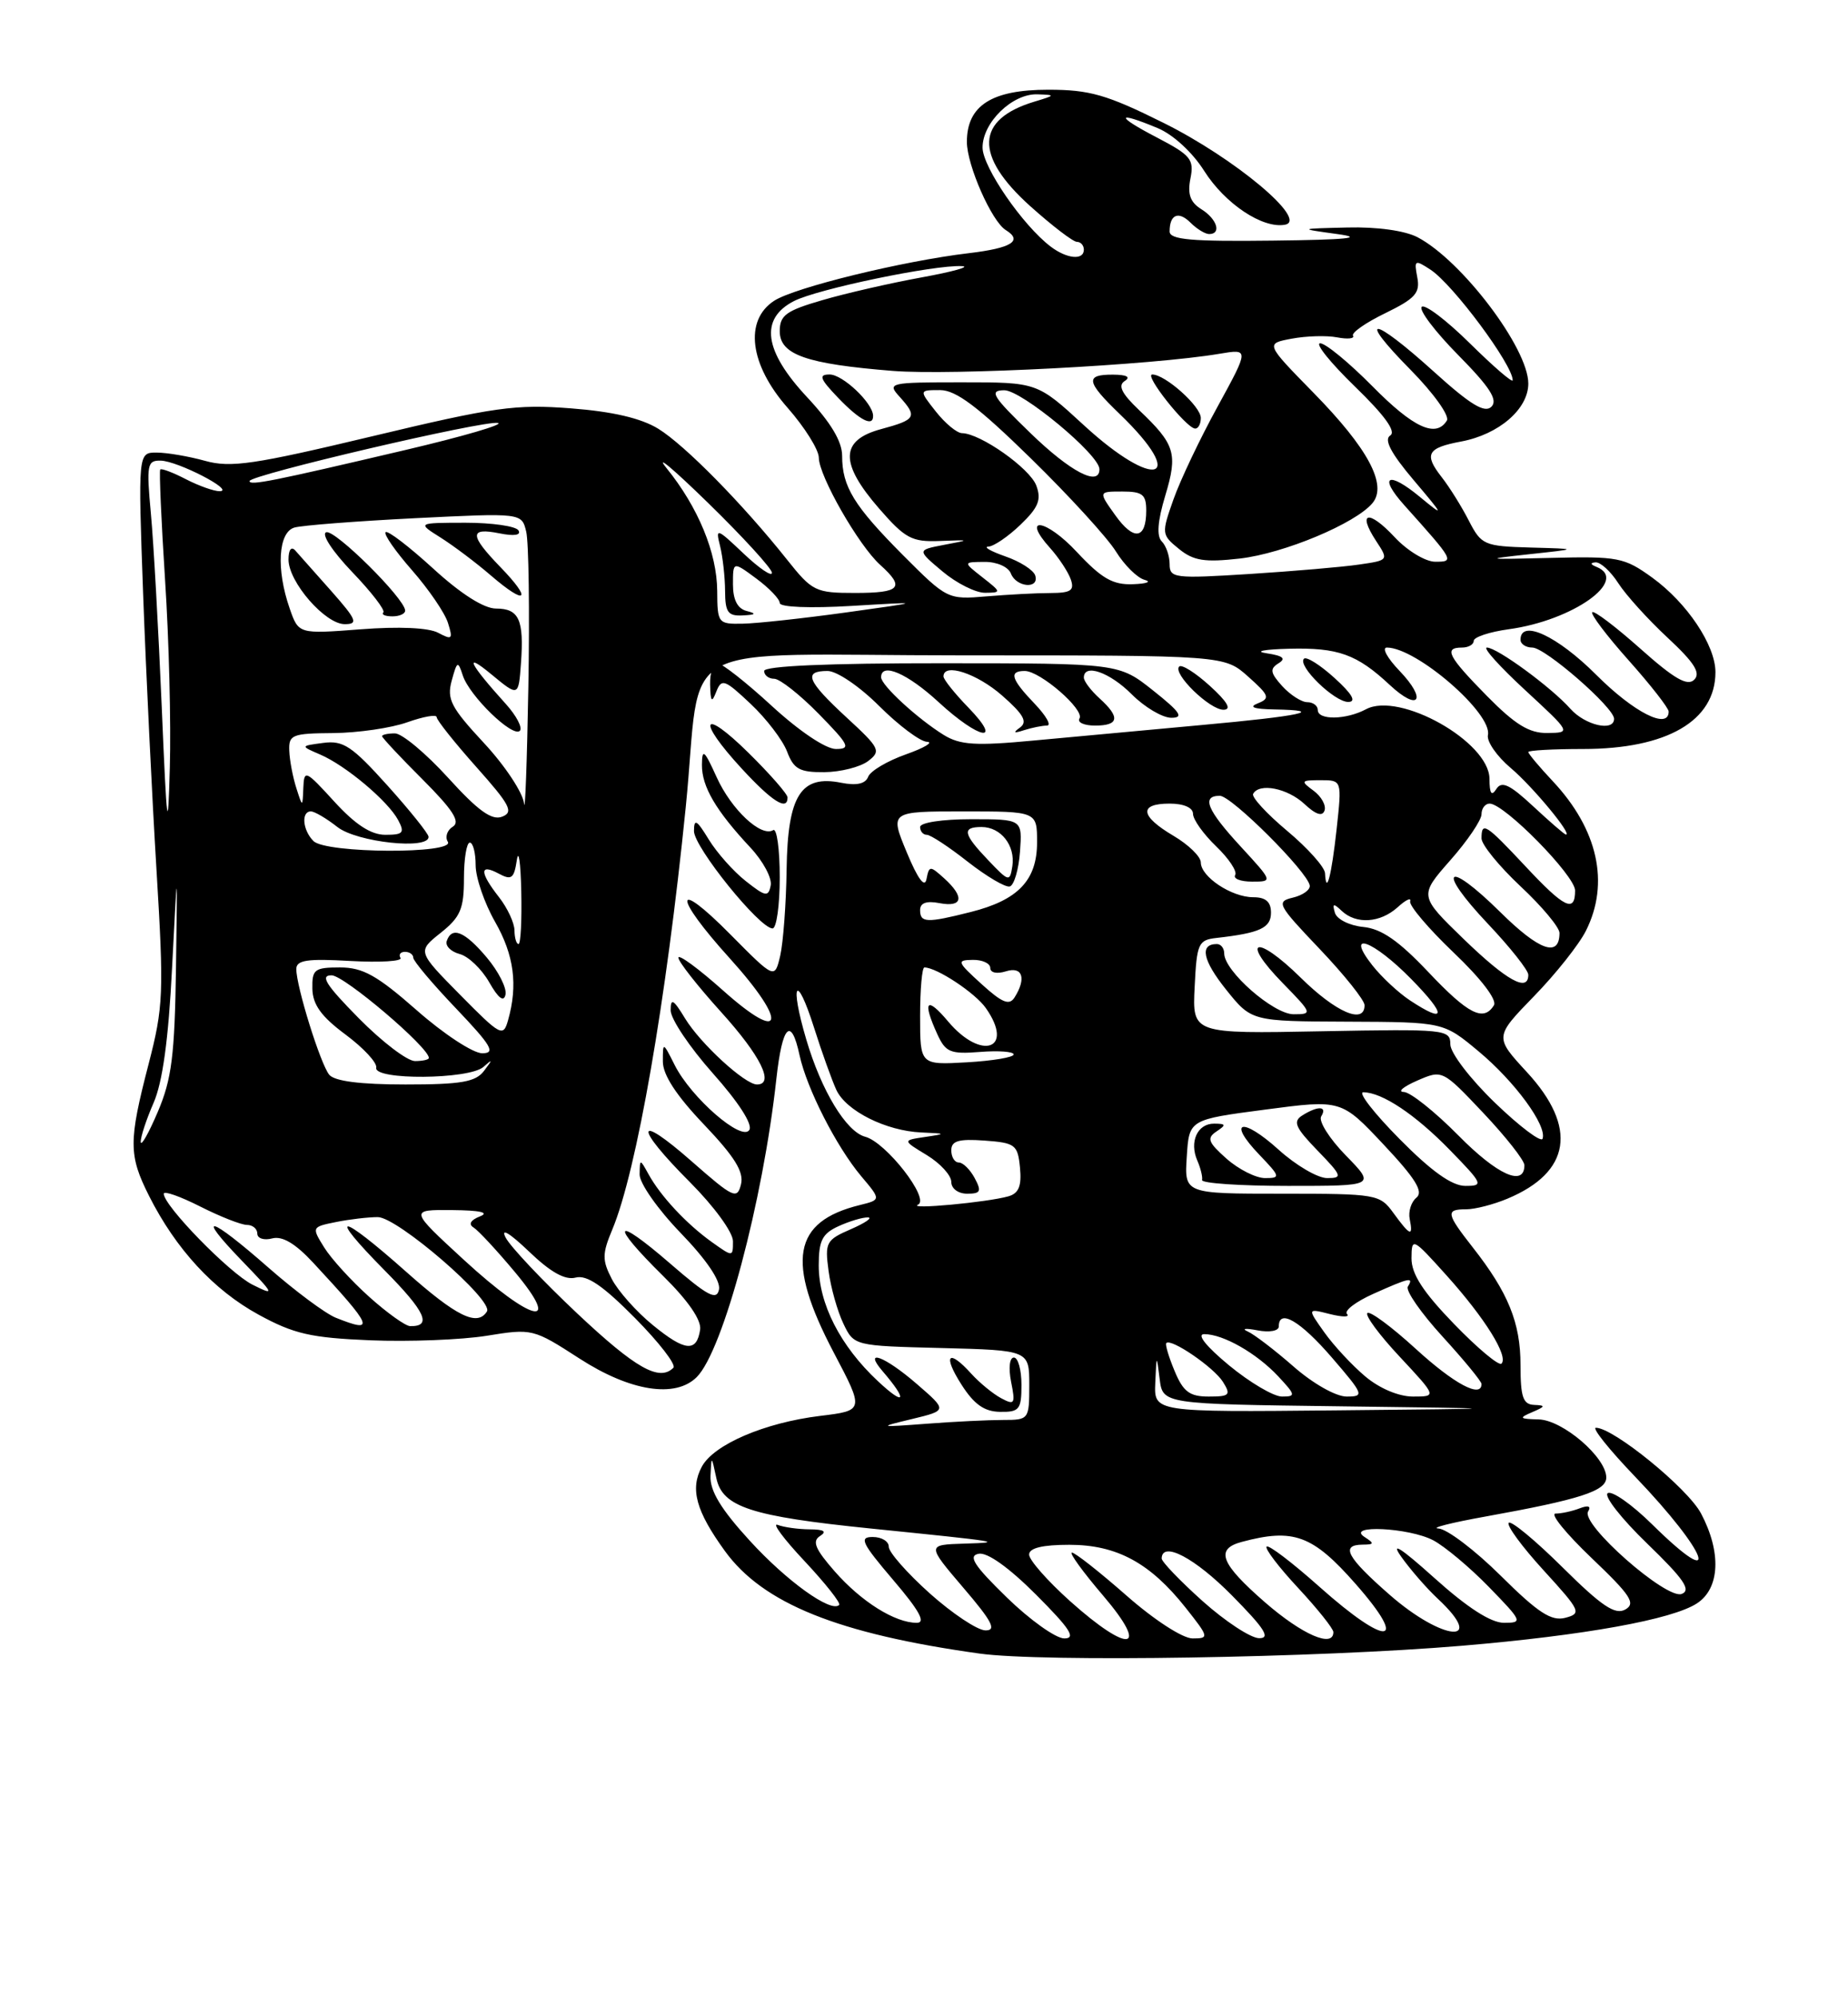 <?xml version="1.0" encoding="UTF-8" standalone="no"?>
<!DOCTYPE svg PUBLIC "-//W3C//DTD SVG 1.1//EN" "http://www.w3.org/Graphics/SVG/1.1/DTD/svg11.dtd" >
<svg xmlns="http://www.w3.org/2000/svg" xmlns:xlink="http://www.w3.org/1999/xlink" version="1.1" viewBox="0 0 237 256">
 <g >
 <path fill="currentColor"
d=" M 187.50 210.94 C 203.21 209.61 214.47 207.58 217.64 205.50 C 220.58 203.58 220.78 198.94 218.15 193.98 C 216.44 190.75 206.92 183.00 204.67 183.00 C 204.13 183.00 206.38 185.81 209.68 189.25 C 219.11 199.08 221.01 204.37 211.88 195.38 C 209.30 192.84 206.74 191.04 206.19 191.38 C 205.64 191.72 207.92 194.63 211.24 197.84 C 215.95 202.39 216.93 203.81 215.67 204.30 C 213.71 205.05 202.67 195.34 203.67 193.73 C 204.09 193.05 203.70 192.90 202.58 193.33 C 201.62 193.70 200.23 194.00 199.49 194.00 C 198.75 194.00 200.83 196.56 204.11 199.69 C 209.15 204.49 209.82 205.52 208.43 206.30 C 207.13 207.02 205.41 205.86 200.42 200.92 C 196.92 197.45 193.80 194.87 193.49 195.18 C 193.17 195.49 195.18 198.23 197.95 201.26 C 202.72 206.48 202.87 206.80 200.74 207.36 C 198.96 207.82 197.27 206.73 192.47 201.97 C 189.16 198.69 185.56 195.96 184.47 195.91 C 183.39 195.86 186.10 195.17 190.50 194.38 C 202.64 192.19 206.00 191.11 206.00 189.38 C 206.00 186.80 200.42 182.01 197.33 181.93 C 194.85 181.87 194.74 181.75 196.50 181.00 C 198.21 180.27 198.25 180.13 196.75 180.07 C 195.32 180.01 195.00 179.07 195.00 174.95 C 195.00 169.54 193.42 165.66 188.86 159.86 C 185.46 155.52 185.37 155.00 188.03 155.00 C 189.15 155.00 191.53 154.39 193.32 153.64 C 201.45 150.24 202.34 144.49 195.83 137.43 C 191.66 132.91 191.66 132.91 196.72 127.70 C 199.51 124.84 202.51 121.06 203.39 119.30 C 206.46 113.20 204.93 106.31 199.15 100.14 C 197.42 98.30 196.00 96.61 196.00 96.39 C 196.00 96.18 199.16 96.00 203.03 96.00 C 213.78 96.00 220.00 92.39 220.00 86.15 C 220.00 82.71 216.36 77.27 211.90 74.04 C 208.30 71.44 207.54 71.29 198.79 71.51 C 190.48 71.72 190.18 71.68 196.00 71.05 C 202.50 70.35 202.50 70.35 196.28 70.18 C 190.33 70.01 189.98 69.85 188.38 66.75 C 187.47 64.96 185.89 62.43 184.87 61.13 C 182.59 58.21 183.04 57.40 187.39 56.59 C 192.23 55.68 196.00 52.43 196.00 49.16 C 196.00 44.64 187.48 33.39 181.80 30.41 C 180.18 29.56 176.58 29.06 172.80 29.16 C 166.50 29.31 166.50 29.31 171.50 30.00 C 175.10 30.49 172.78 30.73 163.25 30.84 C 152.80 30.97 150.00 30.72 150.00 29.67 C 150.00 27.48 151.14 27.00 152.69 28.55 C 153.49 29.35 154.56 30.00 155.07 30.00 C 156.69 30.00 156.08 28.06 154.06 26.81 C 152.64 25.92 152.27 24.88 152.67 22.88 C 153.16 20.43 152.72 19.89 148.36 17.62 C 143.03 14.85 143.09 14.18 148.47 16.42 C 150.46 17.25 152.94 19.54 154.43 21.90 C 157.11 26.13 161.95 29.35 164.81 28.80 C 167.84 28.21 158.32 20.26 149.18 15.73 C 141.91 12.12 139.73 11.50 134.43 11.50 C 127.17 11.50 124.00 13.53 124.00 18.19 C 124.00 21.16 127.18 28.38 128.99 29.49 C 131.22 30.87 129.73 31.80 124.25 32.45 C 115.79 33.45 101.88 36.85 99.27 38.56 C 95.42 41.08 96.14 46.74 101.00 52.26 C 103.20 54.76 105.00 57.64 105.01 58.65 C 105.02 61.01 110.12 69.92 112.88 72.40 C 116.11 75.31 115.49 76.00 109.67 76.00 C 104.59 76.00 104.17 75.80 100.95 71.75 C 95.27 64.61 87.85 57.07 84.43 54.96 C 82.24 53.61 78.59 52.75 73.22 52.34 C 66.10 51.79 63.41 52.17 47.69 55.93 C 32.57 59.54 29.59 59.98 26.31 59.07 C 24.22 58.49 21.42 58.01 20.10 58.01 C 17.70 58.00 17.70 58.00 18.36 76.25 C 18.73 86.29 19.50 102.15 20.07 111.50 C 21.03 127.34 20.96 129.04 19.05 136.41 C 16.48 146.31 16.49 148.07 19.12 153.29 C 22.55 160.09 27.40 165.35 33.14 168.49 C 37.69 170.98 39.85 171.47 47.50 171.79 C 52.45 171.99 59.16 171.73 62.41 171.21 C 68.25 170.26 68.39 170.30 74.32 174.13 C 80.82 178.33 86.61 179.25 89.36 176.50 C 92.74 173.11 97.85 154.01 99.57 138.25 C 100.33 131.38 101.46 130.23 102.54 135.25 C 103.47 139.53 107.26 146.96 110.44 150.75 C 113.00 153.78 113.00 153.78 110.25 154.46 C 101.66 156.57 100.76 161.65 106.92 173.35 C 110.84 180.79 110.84 180.79 105.17 181.48 C 98.05 182.35 91.52 185.15 90.00 188.00 C 88.48 190.85 89.25 193.67 92.96 198.79 C 97.84 205.53 107.49 209.41 125.61 211.94 C 133.73 213.07 169.00 212.50 187.50 210.94 Z  M 129.12 204.75 C 124.89 200.63 124.12 199.42 125.51 199.15 C 126.61 198.93 129.38 200.90 132.88 204.40 C 137.25 208.78 138.04 210.00 136.49 210.00 C 135.40 210.00 132.08 207.63 129.12 204.75 Z  M 137.23 205.22 C 134.33 202.62 131.97 199.94 131.98 199.25 C 131.99 198.41 133.70 198.00 137.13 198.00 C 143.22 198.00 147.49 200.31 152.05 206.06 C 155.06 209.86 155.09 210.00 152.94 210.00 C 151.68 210.00 148.03 207.64 144.46 204.50 C 141.01 201.47 137.87 199.00 137.47 199.00 C 137.08 199.00 138.87 201.47 141.46 204.50 C 147.52 211.59 144.86 212.05 137.23 205.22 Z  M 154.23 205.22 C 151.33 202.62 148.97 200.16 148.98 199.75 C 149.04 197.47 153.24 199.68 158.00 204.50 C 162.20 208.75 162.99 209.99 161.47 209.97 C 160.38 209.95 157.13 207.81 154.23 205.22 Z  M 162.25 205.39 C 156.52 200.40 155.80 198.55 159.25 197.63 C 165.89 195.85 168.34 196.75 173.84 203.00 C 180.82 210.93 177.94 211.16 169.20 203.37 C 165.74 200.29 162.70 197.97 162.44 198.23 C 162.18 198.48 164.00 200.87 166.49 203.54 C 168.97 206.21 171.00 208.75 171.00 209.19 C 171.00 211.26 167.02 209.53 162.25 205.39 Z  M 119.23 204.22 C 116.33 201.62 113.97 198.94 113.98 198.25 C 113.99 197.56 113.07 197.00 111.92 197.00 C 110.14 197.00 110.51 197.77 114.54 202.50 C 117.90 206.43 118.77 208.00 117.57 208.00 C 114.78 208.00 110.47 205.30 107.06 201.42 C 104.55 198.56 104.12 197.54 105.16 196.88 C 106.09 196.29 105.68 196.03 103.83 196.02 C 102.36 196.01 100.52 195.75 99.74 195.45 C 98.95 195.15 100.50 197.24 103.18 200.09 C 105.86 202.95 107.86 205.48 107.62 205.71 C 106.58 206.75 100.89 202.66 96.15 197.47 C 92.46 193.44 91.03 191.08 91.12 189.17 C 91.24 186.52 91.24 186.52 91.87 189.46 C 92.66 193.16 96.31 194.35 111.63 195.91 C 128.48 197.62 128.91 197.69 123.67 197.85 C 118.85 198.00 118.85 198.00 123.54 203.50 C 127.25 207.83 127.85 208.99 126.37 208.97 C 125.34 208.95 122.13 206.81 119.23 204.22 Z  M 178.23 204.42 C 172.72 199.60 171.86 198.01 174.75 197.98 C 176.25 197.97 176.28 197.83 175.00 197.00 C 172.52 195.40 180.69 195.79 183.80 197.42 C 185.28 198.20 188.51 200.90 190.96 203.42 C 195.24 207.82 195.32 208.00 192.88 208.00 C 191.20 208.00 188.19 206.06 183.95 202.25 C 179.72 198.45 178.28 197.51 179.68 199.50 C 180.85 201.15 182.97 203.59 184.40 204.92 C 190.75 210.85 185.05 210.38 178.23 204.42 Z  M 117.00 181.87 C 121.50 180.78 121.50 180.78 117.58 177.39 C 113.46 173.82 110.63 172.77 113.19 175.75 C 116.47 179.56 116.09 180.31 112.56 177.00 C 107.76 172.51 105.00 167.10 105.00 162.20 C 105.00 159.01 105.45 158.11 107.55 157.16 C 108.95 156.52 110.64 156.02 111.30 156.04 C 111.96 156.06 110.98 156.74 109.12 157.55 C 105.95 158.92 105.77 159.25 106.26 162.89 C 106.54 165.02 107.40 168.06 108.15 169.63 C 109.52 172.50 109.52 172.50 120.76 172.78 C 132.00 173.07 132.00 173.07 132.00 177.53 C 132.00 181.93 131.95 182.00 128.65 182.00 C 126.80 182.00 122.41 182.21 118.90 182.48 C 112.59 182.95 112.56 182.94 117.00 181.87 Z  M 131.00 177.50 C 131.00 175.57 130.56 174.00 130.03 174.00 C 129.47 174.00 129.32 175.33 129.67 177.11 C 130.24 179.95 130.12 180.14 128.39 179.21 C 127.34 178.65 125.63 177.24 124.58 176.09 C 121.63 172.82 120.86 173.64 123.30 177.46 C 124.92 180.00 126.23 180.93 128.25 180.96 C 130.73 181.00 131.00 180.66 131.00 177.50 Z  M 148.16 177.25 C 148.32 173.58 148.33 173.57 148.72 176.73 C 149.12 179.96 149.12 179.96 171.81 180.25 C 194.50 180.54 194.50 180.54 171.25 180.77 C 148.00 181.00 148.00 181.00 148.16 177.25 Z  M 150.65 175.75 C 149.90 173.96 149.41 172.34 149.57 172.15 C 150.14 171.47 155.68 175.26 156.84 177.12 C 157.89 178.80 157.70 179.00 155.01 179.00 C 152.57 179.00 151.75 178.39 150.65 175.75 Z  M 157.62 175.00 C 154.66 172.55 153.43 171.00 154.44 171.00 C 156.87 171.00 161.15 173.44 163.92 176.40 C 166.17 178.81 166.21 179.00 164.41 179.00 C 163.34 179.00 160.29 177.20 157.62 175.00 Z  M 165.89 175.15 C 163.48 173.04 160.82 171.01 160.00 170.65 C 159.18 170.29 159.74 170.22 161.25 170.51 C 162.79 170.81 164.00 170.59 164.00 170.02 C 164.00 167.69 166.76 169.31 170.81 174.00 C 174.91 178.76 175.00 179.00 172.70 179.00 C 171.32 179.00 168.39 177.34 165.89 175.15 Z  M 175.09 176.42 C 173.40 175.00 171.04 172.46 169.84 170.77 C 167.65 167.69 167.65 167.69 170.57 168.43 C 172.18 168.83 173.16 168.83 172.75 168.42 C 172.34 168.01 173.86 166.85 176.11 165.84 C 180.78 163.75 181.35 163.63 180.55 164.91 C 180.24 165.42 182.24 168.29 184.99 171.30 C 187.75 174.32 190.00 177.05 190.00 177.39 C 190.00 179.26 186.48 177.38 181.55 172.87 C 178.46 170.05 175.68 167.99 175.36 168.30 C 175.05 168.61 176.93 171.15 179.54 173.93 C 184.27 179.00 184.27 179.00 181.21 179.00 C 179.38 179.00 176.92 177.96 175.09 176.42 Z  M 74.04 168.36 C 69.57 164.15 65.43 159.77 64.84 158.61 C 64.18 157.33 65.36 158.04 67.81 160.38 C 70.61 163.07 72.47 164.11 73.83 163.75 C 75.27 163.38 77.32 164.78 81.43 168.93 C 84.52 172.05 86.74 174.92 86.36 175.31 C 84.56 177.11 81.53 175.40 74.04 168.36 Z  M 186.48 169.70 C 182.49 165.58 181.01 163.29 181.02 161.27 C 181.04 158.57 181.15 158.62 185.54 163.50 C 190.44 168.95 193.49 173.85 192.56 174.78 C 192.23 175.10 189.50 172.82 186.48 169.70 Z  M 83.71 169.83 C 81.62 168.13 79.27 165.48 78.47 163.95 C 77.21 161.51 77.22 160.71 78.53 157.58 C 81.65 150.12 85.43 128.40 87.94 103.50 C 90.17 81.40 85.41 84.00 123.57 84.00 C 157.02 84.00 157.02 84.00 160.07 86.72 C 162.79 89.14 162.92 89.51 161.31 90.15 C 160.09 90.63 160.78 90.88 163.42 90.93 C 170.24 91.05 166.90 91.77 154.00 92.94 C 147.12 93.57 137.46 94.46 132.53 94.92 C 125.11 95.62 123.13 95.49 121.03 94.20 C 117.67 92.12 113.00 87.83 113.00 86.81 C 113.00 84.85 116.38 86.31 120.38 90.00 C 125.60 94.81 128.73 95.38 124.20 90.70 C 122.44 88.89 121.00 87.09 121.00 86.70 C 121.00 84.91 125.28 86.31 128.52 89.15 C 131.28 91.57 131.81 92.53 130.81 93.25 C 129.87 93.93 130.01 94.02 131.33 93.59 C 132.34 93.27 133.66 93.00 134.27 93.00 C 134.88 93.00 134.16 91.74 132.69 90.20 C 129.66 87.04 129.35 86.00 131.42 86.00 C 133.40 86.00 139.13 90.98 138.44 92.09 C 138.13 92.59 139.03 93.00 140.44 93.00 C 143.52 93.00 143.69 91.93 141.00 89.50 C 139.90 88.50 139.00 87.31 139.00 86.85 C 139.00 85.00 142.32 86.16 145.15 89.00 C 146.80 90.65 149.08 92.00 150.22 92.00 C 151.86 92.00 151.38 91.28 147.89 88.51 C 143.50 85.02 143.50 85.02 120.75 85.01 C 106.24 85.00 98.00 85.36 98.00 86.00 C 98.00 86.55 98.58 87.00 99.29 87.00 C 100.00 87.00 102.57 89.02 105.00 91.50 C 108.91 95.49 109.16 96.00 107.20 96.00 C 105.90 96.00 102.50 93.71 99.00 90.50 C 95.71 87.47 92.56 85.00 92.01 85.00 C 91.45 85.00 91.03 86.24 91.07 87.75 C 91.13 89.98 91.28 90.15 91.87 88.63 C 92.54 86.94 92.94 87.08 96.26 90.21 C 98.28 92.11 100.38 94.86 100.94 96.33 C 101.79 98.58 102.54 99.00 105.73 98.97 C 107.80 98.95 110.32 98.31 111.32 97.56 C 113.03 96.26 112.85 95.90 108.57 91.96 C 103.50 87.28 102.97 86.00 106.13 86.00 C 107.32 86.00 110.24 87.98 112.76 90.50 C 115.24 92.97 117.99 95.04 118.88 95.08 C 119.77 95.12 118.55 95.85 116.18 96.69 C 113.80 97.53 111.62 98.82 111.34 99.56 C 110.99 100.47 109.86 100.72 107.88 100.33 C 102.70 99.29 101.02 101.95 100.88 111.40 C 100.82 115.86 100.44 120.85 100.06 122.50 C 99.35 125.50 99.35 125.50 93.67 119.77 C 86.36 112.38 86.28 114.76 93.58 122.82 C 101.08 131.11 100.53 133.91 92.75 126.97 C 89.59 124.15 87.00 122.25 87.00 122.75 C 87.00 123.25 89.47 126.39 92.50 129.74 C 97.55 135.32 99.37 139.00 97.08 139.00 C 95.53 139.00 89.83 133.77 87.86 130.54 C 86.36 128.07 86.01 127.87 86.01 129.50 C 86.01 130.60 88.45 134.23 91.42 137.57 C 94.70 141.25 96.55 144.11 96.10 144.83 C 95.15 146.37 88.63 140.70 86.52 136.50 C 85.02 133.52 85.01 133.52 85.01 136.05 C 85.00 137.76 86.73 140.41 90.28 144.13 C 94.23 148.28 95.42 150.20 95.03 151.80 C 94.54 153.77 94.06 153.55 88.75 148.89 C 81.43 142.45 81.26 144.30 88.50 151.54 C 91.58 154.63 94.00 157.94 94.00 159.09 C 94.00 161.13 94.00 161.13 91.25 159.17 C 88.03 156.86 84.72 153.32 83.17 150.50 C 82.07 148.51 82.06 148.51 82.03 150.53 C 82.01 151.65 84.36 155.00 87.29 158.03 C 90.59 161.44 92.44 164.17 92.21 165.28 C 91.91 166.73 90.76 166.12 85.92 161.93 C 78.69 155.67 78.11 156.72 85.04 163.54 C 88.24 166.69 89.97 169.20 89.79 170.42 C 89.35 173.36 87.85 173.22 83.71 169.83 Z  M 100.00 112.44 C 100.00 108.83 99.62 106.11 99.16 106.40 C 97.62 107.35 93.80 103.78 91.91 99.62 C 90.32 96.11 90.04 95.88 90.02 98.03 C 90.00 100.82 91.80 103.89 96.24 108.64 C 97.86 110.37 99.03 112.55 98.84 113.49 C 98.54 115.00 98.18 114.94 95.64 112.93 C 94.06 111.69 91.93 109.29 90.89 107.59 C 89.35 105.07 89.01 104.87 89.00 106.52 C 89.00 108.58 97.41 119.00 99.08 119.00 C 99.58 119.00 100.00 116.05 100.00 112.44 Z  M 101.00 102.21 C 101.00 101.78 98.75 99.21 96.00 96.50 C 89.99 90.58 89.29 92.19 95.13 98.52 C 99.03 102.75 101.00 103.99 101.00 102.21 Z  M 155.15 87.90 C 153.31 86.23 151.55 85.12 151.23 85.43 C 150.34 86.32 155.15 91.00 156.92 90.97 C 157.99 90.95 157.41 89.95 155.15 87.90 Z  M 43.07 168.90 C 41.74 168.37 37.84 165.47 34.42 162.47 C 26.82 155.80 24.97 155.33 31.04 161.61 C 35.24 165.96 35.32 166.13 32.36 164.65 C 29.40 163.15 21.00 154.54 21.00 153.00 C 21.00 152.60 23.10 153.34 25.67 154.64 C 28.24 155.94 30.94 157.00 31.67 157.00 C 32.40 157.00 33.00 157.50 33.00 158.12 C 33.00 158.73 33.86 159.01 34.91 158.73 C 36.22 158.39 37.89 159.39 40.19 161.87 C 47.86 170.13 48.20 170.95 43.07 168.90 Z  M 47.35 166.22 C 45.06 164.17 42.46 161.32 41.57 159.88 C 39.96 157.29 39.97 157.26 43.10 156.63 C 44.83 156.28 47.24 156.00 48.45 156.00 C 50.97 156.00 63.32 166.67 62.45 168.09 C 61.22 170.06 58.55 168.75 52.08 163.00 C 43.47 155.35 41.82 155.23 49.31 162.81 C 54.58 168.13 55.45 170.05 52.58 169.97 C 51.99 169.95 49.63 168.27 47.35 166.22 Z  M 59.50 161.49 C 52.50 155.05 52.50 155.05 58.00 155.10 C 61.56 155.13 62.82 155.41 61.57 155.90 C 60.36 156.37 60.04 156.91 60.73 157.33 C 61.33 157.70 63.70 160.25 66.00 163.00 C 72.23 170.44 68.22 169.50 59.50 161.49 Z  M 178.70 155.47 C 176.96 153.07 176.55 153.00 164.40 153.00 C 151.89 153.00 151.89 153.00 152.20 148.25 C 152.50 143.50 152.50 143.50 162.26 142.22 C 172.02 140.93 172.02 140.93 177.46 146.72 C 181.53 151.05 182.58 152.75 181.66 153.50 C 180.98 154.05 180.59 155.29 180.79 156.25 C 181.26 158.58 180.85 158.42 178.70 155.47 Z  M 172.59 148.09 C 170.49 145.94 169.07 143.69 169.44 143.09 C 170.27 141.76 169.03 141.70 167.01 142.97 C 165.78 143.75 166.11 144.52 168.96 147.46 C 172.13 150.73 172.22 151.00 170.20 151.00 C 168.99 151.00 166.19 149.36 163.98 147.36 C 159.27 143.11 157.31 143.63 161.51 148.01 C 164.21 150.83 164.25 151.00 162.24 151.00 C 161.07 151.00 158.85 149.88 157.31 148.52 C 154.94 146.42 154.73 145.88 156.00 145.03 C 157.28 144.18 157.24 144.03 155.72 144.02 C 153.57 144.00 152.50 146.34 153.55 148.75 C 153.97 149.71 154.25 150.84 154.16 151.25 C 154.07 151.66 159.04 152.00 165.20 152.00 C 176.41 152.00 176.41 152.00 172.59 148.09 Z  M 117.73 154.41 C 119.31 153.69 113.63 146.40 110.96 145.70 C 108.53 145.06 105.34 139.81 103.40 133.23 C 101.24 125.92 102.12 124.54 104.39 131.69 C 105.40 134.88 106.70 138.49 107.26 139.70 C 108.51 142.39 113.62 144.95 118.15 145.15 C 121.37 145.29 121.39 145.32 118.62 145.73 C 115.73 146.16 115.73 146.16 118.87 148.06 C 120.59 149.11 122.00 150.65 122.00 151.49 C 122.00 152.34 122.88 153.00 124.04 153.00 C 125.76 153.00 125.91 152.70 125.00 151.00 C 124.41 149.90 123.50 149.00 122.96 149.00 C 122.43 149.00 122.00 148.30 122.00 147.44 C 122.00 146.23 122.94 145.95 126.25 146.19 C 130.21 146.48 130.52 146.71 130.81 149.66 C 131.04 152.02 130.65 152.96 129.31 153.34 C 126.59 154.11 116.31 155.06 117.73 154.41 Z  M 179.50 146.00 C 176.23 142.70 174.13 140.00 174.83 140.00 C 177.24 140.00 181.51 142.85 185.96 147.42 C 190.20 151.77 190.29 152.00 187.93 152.00 C 186.21 152.00 183.59 150.14 179.50 146.00 Z  M 187.03 145.53 C 184.02 142.49 180.88 139.98 180.03 139.96 C 179.19 139.94 179.96 139.29 181.74 138.51 C 184.98 137.10 184.98 137.10 190.24 142.66 C 193.13 145.72 195.50 148.73 195.50 149.35 C 195.50 152.16 192.03 150.60 187.03 145.53 Z  M 18.05 146.37 C 18.02 145.75 18.76 143.50 19.69 141.37 C 20.85 138.73 21.61 133.21 22.07 124.00 C 22.76 110.50 22.76 110.50 22.57 124.00 C 22.41 135.27 22.02 138.33 20.24 142.50 C 19.07 145.25 18.08 146.99 18.05 146.37 Z  M 191.75 141.37 C 188.54 138.28 186.00 134.95 186.00 133.85 C 186.00 131.94 185.39 131.88 169.46 132.18 C 152.91 132.50 152.91 132.50 153.21 126.50 C 153.48 120.93 153.68 120.48 156.00 120.22 C 161.58 119.59 163.00 118.94 163.00 116.98 C 163.00 115.59 162.33 115.00 160.72 115.00 C 157.95 115.00 154.00 112.38 154.00 110.54 C 154.00 109.80 152.43 108.27 150.50 107.13 C 146.21 104.60 146.01 103.00 150.00 103.00 C 151.81 103.00 153.00 103.52 153.00 104.31 C 153.00 105.04 154.33 106.90 155.96 108.47 C 157.59 110.03 158.69 111.69 158.41 112.15 C 158.12 112.62 159.09 113.00 160.57 113.00 C 163.25 113.00 163.25 113.00 159.13 108.52 C 154.79 103.82 154.04 102.00 156.44 102.00 C 157.94 102.00 167.70 111.74 167.97 113.50 C 168.05 114.05 167.08 114.75 165.81 115.05 C 163.63 115.57 163.83 115.95 169.25 121.64 C 172.41 124.96 175.00 128.20 175.00 128.84 C 175.00 131.35 171.34 129.77 166.81 125.31 C 161.09 119.68 158.96 120.33 164.52 126.02 C 168.31 129.90 168.34 130.00 165.90 130.00 C 163.32 130.00 157.00 124.47 157.00 122.20 C 157.00 121.54 156.58 121.00 156.06 121.00 C 153.81 121.00 154.23 123.08 157.25 126.85 C 160.50 130.90 160.50 130.90 172.81 130.95 C 185.12 131.00 185.12 131.00 189.62 134.75 C 194.27 138.62 198.42 144.28 197.83 145.95 C 197.65 146.47 194.91 144.41 191.75 141.37 Z  M 42.22 137.75 C 41.09 136.36 38.00 126.45 38.00 124.21 C 38.00 123.06 39.40 122.85 44.92 123.17 C 48.73 123.38 51.63 123.21 51.36 122.78 C 51.10 122.35 51.36 122.00 51.94 122.00 C 52.52 122.00 53.00 122.34 53.00 122.75 C 53.00 123.17 55.46 126.09 58.48 129.25 C 63.05 134.05 63.60 135.00 61.84 135.00 C 60.67 135.00 56.90 132.53 53.46 129.50 C 48.35 125.01 46.53 124.00 43.60 124.00 C 40.32 124.00 40.01 124.25 40.06 126.75 C 40.11 128.78 41.22 130.31 44.31 132.60 C 46.61 134.31 48.39 136.22 48.25 136.85 C 47.90 138.47 60.18 138.37 62.00 136.75 C 63.19 135.69 63.21 135.76 62.08 137.25 C 61.00 138.68 59.17 139.00 52.00 139.00 C 46.21 139.00 42.90 138.58 42.22 137.75 Z  M 118.00 130.25 C 118.00 126.81 118.25 124.00 118.55 124.00 C 120.13 124.00 125.08 127.27 126.44 129.22 C 130.14 134.50 125.86 136.00 121.59 130.92 C 118.82 127.63 118.26 128.28 120.20 132.54 C 121.27 134.88 121.87 135.13 125.70 134.83 C 128.06 134.64 130.00 134.79 130.00 135.15 C 130.00 135.52 127.30 135.97 124.00 136.16 C 118.00 136.50 118.00 136.50 118.00 130.25 Z  M 46.00 130.50 C 41.78 126.22 41.01 125.00 42.53 125.01 C 44.15 125.02 55.00 134.24 55.00 135.60 C 55.00 135.82 54.20 136.00 53.22 136.00 C 52.23 136.00 48.99 133.53 46.00 130.50 Z  M 59.01 127.51 C 53.52 121.95 53.52 121.95 56.51 119.57 C 59.05 117.55 59.50 116.50 59.50 112.59 C 59.50 110.07 59.84 108.00 60.25 108.00 C 60.66 108.00 61.00 109.30 61.00 110.90 C 61.00 112.49 62.12 115.75 63.49 118.15 C 65.93 122.42 66.44 126.26 65.15 130.79 C 64.54 132.95 64.20 132.77 59.01 127.51 Z  M 62.43 122.73 C 59.61 119.38 57.94 118.69 57.29 120.62 C 57.09 121.24 57.83 121.98 58.95 122.28 C 60.07 122.57 61.77 124.20 62.74 125.90 C 63.91 127.96 64.61 128.49 64.83 127.48 C 65.01 126.65 63.93 124.51 62.43 122.73 Z  M 180.82 128.22 C 179.35 127.25 177.18 125.23 176.00 123.73 C 172.42 119.18 176.06 120.47 181.00 125.50 C 185.56 130.15 185.49 131.30 180.82 128.22 Z  M 183.15 124.56 C 179.37 120.57 177.16 119.04 174.83 118.81 C 173.08 118.64 171.45 117.83 171.20 117.00 C 170.84 115.79 171.01 115.74 172.07 116.75 C 173.94 118.51 177.01 118.30 179.25 116.28 C 180.29 115.33 181.01 114.99 180.85 115.53 C 180.69 116.06 183.20 119.02 186.43 122.10 C 189.93 125.43 192.02 128.16 191.59 128.85 C 190.26 131.00 188.30 130.01 183.15 124.56 Z  M 125.88 126.13 C 122.73 123.27 122.66 123.06 124.75 123.03 C 125.99 123.01 127.00 123.48 127.00 124.07 C 127.00 124.68 127.85 124.86 129.00 124.50 C 131.14 123.82 131.66 125.40 130.11 127.85 C 129.44 128.91 128.52 128.53 125.88 126.13 Z  M 187.74 120.39 C 181.99 114.82 181.99 114.82 185.99 110.27 C 188.20 107.77 190.00 105.11 190.00 104.36 C 190.00 103.61 190.47 103.00 191.04 103.00 C 192.92 103.00 202.00 112.23 202.00 114.14 C 202.00 117.05 200.63 116.39 195.60 111.00 C 190.53 105.59 190.00 105.25 190.00 107.46 C 190.00 108.26 192.25 111.02 195.00 113.60 C 197.75 116.17 200.00 118.86 200.00 119.58 C 200.00 122.76 197.42 121.86 192.43 116.93 C 185.45 110.04 184.11 111.31 190.84 118.43 C 193.68 121.43 196.00 124.36 196.00 124.94 C 196.00 127.23 193.25 125.71 187.74 120.39 Z  M 65.98 119.25 C 65.97 118.29 65.08 116.38 64.00 115.00 C 61.50 111.81 61.48 110.65 63.93 111.96 C 65.60 112.86 65.92 112.62 66.28 110.25 C 66.51 108.74 66.77 110.54 66.85 114.25 C 66.93 117.96 66.78 121.00 66.50 121.00 C 66.22 121.00 65.99 120.21 65.98 119.25 Z  M 118.00 116.64 C 118.00 115.73 118.82 115.43 120.50 115.76 C 123.48 116.32 123.73 114.97 121.09 112.58 C 119.27 110.94 119.16 110.94 118.82 112.67 C 118.60 113.86 117.71 112.67 116.29 109.25 C 114.11 104.00 114.11 104.00 123.56 104.00 C 133.00 104.00 133.00 104.00 133.00 107.96 C 133.00 112.82 130.58 115.37 124.47 116.90 C 118.84 118.32 118.00 118.29 118.00 116.64 Z  M 130.81 109.17 C 131.11 105.00 131.11 105.00 124.56 105.00 C 120.85 105.00 118.00 105.43 118.00 106.00 C 118.00 106.55 118.39 107.00 118.86 107.00 C 119.34 107.00 121.70 108.55 124.11 110.45 C 126.53 112.34 128.95 113.77 129.50 113.62 C 130.05 113.47 130.64 111.47 130.81 109.17 Z  M 169.93 111.92 C 169.89 111.14 167.71 108.70 165.08 106.50 C 162.45 104.30 160.48 102.16 160.71 101.75 C 161.50 100.31 165.10 101.02 167.28 103.04 C 168.75 104.42 169.60 104.69 169.87 103.88 C 170.09 103.22 169.45 102.07 168.45 101.34 C 166.76 100.10 166.83 100.00 169.36 100.00 C 172.10 100.00 172.10 100.00 171.42 106.25 C 170.76 112.27 170.08 114.87 169.93 111.92 Z  M 40.20 107.80 C 38.81 106.41 38.60 104.00 39.87 104.00 C 40.34 104.00 41.87 104.90 43.27 106.00 C 45.77 107.96 55.05 108.96 54.96 107.25 C 54.94 106.84 52.56 103.87 49.67 100.66 C 45.14 95.63 44.02 94.88 41.46 95.22 C 38.50 95.61 38.50 95.61 41.06 96.71 C 44.33 98.11 49.75 102.66 51.06 105.11 C 51.93 106.74 51.71 107.00 49.42 107.00 C 47.58 107.00 45.58 105.70 42.88 102.75 C 39.17 98.69 39.00 98.61 38.90 101.00 C 38.80 103.50 38.80 103.50 38.00 101.00 C 37.56 99.62 37.15 97.49 37.10 96.25 C 37.01 94.17 37.44 94.00 42.75 93.96 C 45.91 93.93 50.19 93.31 52.25 92.57 C 54.31 91.84 56.00 91.54 56.00 91.92 C 56.00 92.29 58.29 95.17 61.08 98.30 C 65.43 103.18 65.91 104.10 64.39 104.68 C 63.07 105.19 61.31 103.92 57.46 99.68 C 54.62 96.56 51.55 94.00 50.65 94.00 C 49.74 94.00 49.00 94.16 49.00 94.36 C 49.00 94.55 51.34 97.06 54.21 99.92 C 58.09 103.80 59.07 105.34 58.08 105.95 C 57.34 106.41 57.05 107.28 57.43 107.89 C 58.42 109.48 41.80 109.40 40.20 107.80 Z  M 20.74 90.57 C 20.32 80.71 19.70 69.57 19.35 65.82 C 18.77 59.56 18.87 59.00 20.61 59.04 C 22.79 59.09 30.16 62.89 28.20 62.96 C 27.49 62.98 25.53 62.29 23.86 61.43 C 22.18 60.56 20.69 60.00 20.55 60.18 C 20.40 60.35 20.68 66.73 21.17 74.34 C 21.67 81.95 21.94 92.75 21.78 98.34 C 21.54 107.23 21.40 106.26 20.74 90.57 Z  M 196.63 103.35 C 193.61 100.54 192.58 100.06 191.90 101.13 C 191.28 102.10 191.03 101.73 191.02 99.82 C 190.99 95.08 179.48 88.60 175.18 90.91 C 172.62 92.27 169.00 92.33 169.00 91.00 C 169.00 90.45 168.39 90.00 167.65 90.00 C 166.92 90.00 165.47 89.07 164.44 87.94 C 162.91 86.24 162.82 85.73 163.96 85.02 C 164.97 84.40 164.55 84.05 162.42 83.73 C 160.81 83.49 162.11 83.23 165.32 83.15 C 171.61 82.99 174.01 83.85 178.24 87.80 C 181.98 91.28 183.06 89.72 179.49 85.99 C 177.91 84.35 177.18 83.00 177.86 83.00 C 181.66 83.00 191.43 91.46 190.82 94.22 C 190.65 95.03 191.96 96.93 193.74 98.43 C 196.54 100.79 201.73 107.05 200.82 106.97 C 200.64 106.96 198.76 105.33 196.63 103.35 Z  M 171.15 86.90 C 169.31 85.23 167.55 84.12 167.23 84.43 C 166.34 85.32 171.15 90.00 172.92 89.97 C 173.99 89.95 173.41 88.95 171.15 86.90 Z  M 67.21 103.00 C 67.07 101.62 64.76 98.13 62.07 95.24 C 57.83 90.68 57.28 89.62 57.93 87.24 C 58.62 84.71 58.73 84.66 59.35 86.57 C 60.20 89.20 65.75 94.58 66.67 93.67 C 67.04 93.29 66.24 91.75 64.88 90.24 C 60.18 85.05 59.39 83.43 63.00 86.42 C 66.50 89.31 66.50 89.31 66.81 85.04 C 67.22 79.43 66.57 78.00 63.61 78.00 C 62.06 78.00 59.10 76.12 55.55 72.87 C 52.46 70.05 49.72 67.95 49.45 68.21 C 49.19 68.48 50.72 70.67 52.85 73.10 C 54.97 75.52 57.05 78.55 57.45 79.84 C 58.11 81.93 57.99 82.06 56.20 81.11 C 54.98 80.45 51.17 80.28 46.25 80.66 C 38.29 81.27 38.29 81.27 37.15 77.99 C 35.40 72.98 35.68 68.23 37.75 67.62 C 38.71 67.34 45.66 66.80 53.20 66.42 C 66.90 65.74 66.90 65.74 67.48 68.12 C 67.81 69.43 67.93 78.38 67.76 88.00 C 67.59 97.62 67.34 104.38 67.21 103.00 Z  M 42.48 75.75 C 40.41 73.41 38.33 71.07 37.86 70.55 C 37.35 69.99 37.00 70.47 37.00 71.72 C 37.00 74.60 41.70 80.00 44.21 80.00 C 45.97 80.00 45.75 79.45 42.48 75.75 Z  M 51.96 78.25 C 51.88 76.68 42.96 67.85 41.84 68.22 C 41.17 68.44 42.62 70.65 45.16 73.31 C 47.64 75.89 49.44 78.23 49.16 78.50 C 48.89 78.78 49.42 79.00 50.33 79.00 C 51.25 79.00 51.98 78.66 51.96 78.25 Z  M 64.18 72.69 C 60.20 68.58 60.17 67.58 64.05 68.36 C 65.94 68.74 66.87 68.60 66.49 67.98 C 66.16 67.44 63.10 67.00 59.69 67.00 C 53.50 67.01 53.50 67.01 56.50 68.90 C 58.15 69.94 61.08 72.14 63.00 73.80 C 67.52 77.68 68.30 76.94 64.18 72.69 Z  M 190.71 89.22 C 185.69 84.12 185.11 83.00 187.50 83.00 C 188.32 83.00 189.00 82.61 189.00 82.14 C 189.00 81.66 191.03 80.99 193.50 80.65 C 201.72 79.53 208.98 74.37 204.75 72.66 C 203.95 72.34 203.91 72.13 204.63 72.08 C 205.26 72.04 206.57 73.24 207.54 74.75 C 208.51 76.26 211.36 79.41 213.87 81.74 C 217.30 84.93 218.14 86.26 217.28 87.12 C 216.41 87.99 214.71 87.01 210.38 83.15 C 207.22 80.34 204.44 78.23 204.20 78.47 C 203.96 78.71 206.06 81.49 208.88 84.65 C 211.70 87.81 214.00 90.76 214.00 91.20 C 214.00 93.58 209.55 91.33 204.72 86.50 C 199.71 81.49 195.00 79.31 195.00 82.00 C 195.00 82.55 195.69 83.00 196.52 83.00 C 198.17 83.00 207.00 90.69 207.00 92.13 C 207.00 93.82 203.29 92.97 201.40 90.85 C 198.96 88.10 192.00 83.00 190.69 83.00 C 190.13 83.00 192.34 85.45 195.59 88.45 C 201.50 93.91 201.50 93.91 198.46 93.95 C 196.13 93.99 194.33 92.89 190.71 89.22 Z  M 91.98 75.75 C 91.95 70.86 89.55 65.03 85.48 60.00 C 83.93 58.08 86.33 60.09 90.83 64.48 C 95.32 68.86 99.00 72.89 99.00 73.42 C 99.00 73.96 97.36 72.84 95.36 70.95 C 91.89 67.66 91.75 67.62 92.35 70.00 C 92.69 71.38 92.98 73.96 92.99 75.75 C 93.00 78.48 93.36 78.98 95.25 78.88 C 96.94 78.80 97.07 78.65 95.75 78.31 C 94.58 78.01 94.00 76.87 94.00 74.90 C 94.00 71.94 94.00 71.94 97.00 74.16 C 98.65 75.38 100.00 76.79 100.00 77.29 C 100.00 77.83 103.90 77.98 109.25 77.66 C 118.50 77.11 118.50 77.11 108.50 78.50 C 103.00 79.26 97.04 79.91 95.25 79.94 C 92.09 80.00 92.00 79.89 91.98 75.75 Z  M 115.83 71.18 C 109.51 64.83 108.00 62.38 108.00 58.42 C 108.00 56.58 106.54 54.15 103.50 50.90 C 97.97 44.98 97.40 40.88 101.80 38.60 C 104.80 37.05 119.79 33.93 123.36 34.11 C 124.54 34.17 122.22 34.82 118.22 35.55 C 114.21 36.28 108.47 37.59 105.47 38.47 C 100.81 39.82 100.00 40.41 100.00 42.45 C 100.00 45.46 103.40 46.65 114.50 47.54 C 122.00 48.14 147.78 46.80 156.36 45.35 C 160.21 44.70 160.21 44.70 156.15 52.12 C 153.91 56.19 151.36 61.55 150.49 64.02 C 148.94 68.40 148.96 68.54 151.20 70.36 C 153.07 71.88 154.49 72.10 159.00 71.59 C 164.65 70.94 173.84 67.10 176.02 64.48 C 177.95 62.15 175.45 57.47 168.43 50.32 C 162.28 44.04 162.28 44.04 165.65 43.41 C 167.51 43.06 170.13 42.98 171.48 43.24 C 172.83 43.50 173.75 43.40 173.52 43.03 C 173.29 42.66 175.15 41.35 177.66 40.14 C 181.51 38.26 182.15 37.55 181.76 35.54 C 181.34 33.31 181.44 33.25 183.45 34.56 C 186.35 36.46 194.00 46.75 194.00 48.74 C 194.00 49.12 191.54 47.00 188.52 44.02 C 185.51 41.05 182.73 38.94 182.33 39.33 C 181.94 39.73 184.05 42.51 187.02 45.52 C 191.08 49.63 192.13 51.27 191.27 52.13 C 190.41 52.99 188.58 51.88 183.89 47.64 C 175.95 40.46 173.88 40.29 180.90 47.40 C 183.85 50.39 185.93 53.30 185.56 53.90 C 184.16 56.17 181.27 54.84 176.00 49.50 C 173.01 46.48 170.00 44.00 169.31 44.00 C 168.61 44.00 170.62 46.49 173.76 49.54 C 177.60 53.26 179.09 55.33 178.29 55.82 C 177.46 56.34 178.38 58.09 181.29 61.53 C 185.23 66.18 185.28 66.32 182.12 63.71 C 178.02 60.31 176.72 60.99 180.10 64.76 C 186.51 71.91 186.56 72.00 184.06 72.00 C 182.82 72.00 180.48 70.59 178.87 68.86 C 175.54 65.29 174.02 65.58 176.47 69.32 C 178.10 71.80 178.10 71.81 174.30 72.36 C 172.21 72.67 165.89 73.21 160.25 73.57 C 150.60 74.18 150.00 74.10 150.00 72.31 C 150.00 71.26 149.55 69.95 148.99 69.39 C 148.31 68.71 148.46 66.79 149.44 63.53 C 151.07 58.12 150.72 56.97 146.08 52.56 C 143.83 50.42 143.34 49.40 144.25 48.83 C 145.04 48.32 144.50 48.03 142.75 48.02 C 139.13 48.00 139.28 48.91 143.58 53.05 C 152.45 61.59 148.18 62.94 139.00 54.50 C 133.02 49.00 133.02 49.00 123.35 49.00 C 114.06 49.00 113.75 49.07 115.35 50.83 C 117.69 53.42 117.49 53.79 113.00 55.00 C 107.73 56.42 107.66 59.34 112.75 65.19 C 116.08 69.02 116.95 69.48 120.50 69.34 C 124.49 69.19 124.49 69.19 121.05 69.84 C 117.60 70.50 117.60 70.50 120.88 73.25 C 122.68 74.76 125.13 75.99 126.33 75.98 C 128.45 75.96 128.44 75.91 126.00 74.00 C 123.50 72.04 123.50 72.04 126.28 72.02 C 127.85 72.01 129.31 72.66 129.64 73.50 C 130.33 75.30 133.34 75.54 132.76 73.75 C 132.53 73.06 130.81 71.96 128.92 71.31 C 127.04 70.65 126.07 70.09 126.76 70.06 C 127.45 70.03 129.31 68.76 130.88 67.25 C 133.18 65.04 133.58 64.05 132.90 62.23 C 132.07 60.02 125.73 55.55 123.37 55.52 C 122.72 55.51 121.21 54.26 120.02 52.75 C 117.85 50.00 117.85 50.00 120.56 50.00 C 122.60 50.00 125.42 52.12 132.20 58.75 C 137.12 63.56 142.03 68.93 143.11 70.68 C 144.20 72.44 145.85 74.07 146.79 74.32 C 147.73 74.57 147.05 74.82 145.29 74.88 C 142.72 74.98 141.28 74.15 138.11 70.76 C 134.15 66.50 130.87 66.03 134.68 70.25 C 135.79 71.49 136.98 73.29 137.32 74.25 C 137.82 75.68 137.35 76.00 134.72 76.01 C 132.95 76.01 129.25 76.21 126.50 76.44 C 121.56 76.86 121.44 76.80 115.83 71.18 Z  M 154.00 53.57 C 154.00 52.08 149.44 48.00 147.77 48.00 C 146.68 48.00 152.08 54.81 153.25 54.93 C 153.66 54.97 154.00 54.36 154.00 53.57 Z  M 111.97 53.25 C 111.89 51.61 108.07 48.00 106.40 48.00 C 104.94 48.00 105.14 48.54 107.50 51.00 C 110.29 53.91 112.04 54.79 111.97 53.25 Z  M 143.01 66.01 C 140.86 63.00 140.86 63.00 143.93 63.00 C 146.52 63.00 147.00 63.38 147.00 65.44 C 147.00 69.14 145.40 69.37 143.01 66.01 Z  M 32.00 61.66 C 32.00 60.89 62.05 53.86 63.85 54.21 C 64.73 54.38 59.39 55.94 51.98 57.68 C 34.83 61.71 32.00 62.27 32.00 61.66 Z  M 132.16 55.52 C 127.25 50.77 126.81 50.04 128.79 50.02 C 131.01 50.00 141.00 58.28 141.00 60.14 C 141.00 62.42 137.28 60.48 132.16 55.52 Z  M 134.75 31.61 C 131.16 28.89 126.02 21.42 126.01 18.92 C 126.00 15.70 129.84 11.97 133.06 12.09 C 135.39 12.17 135.37 12.21 132.69 13.02 C 125.11 15.29 124.91 19.94 132.11 26.41 C 134.92 28.93 137.62 31.00 138.11 31.00 C 138.60 31.00 139.00 31.45 139.00 32.00 C 139.00 33.39 136.84 33.19 134.75 31.61 Z  M 126.75 110.27 C 123.51 106.88 123.33 106.00 125.88 106.00 C 128.37 106.00 130.23 108.38 129.83 111.02 C 129.51 113.07 129.39 113.04 126.75 110.27 Z "/>
</g>
</svg>